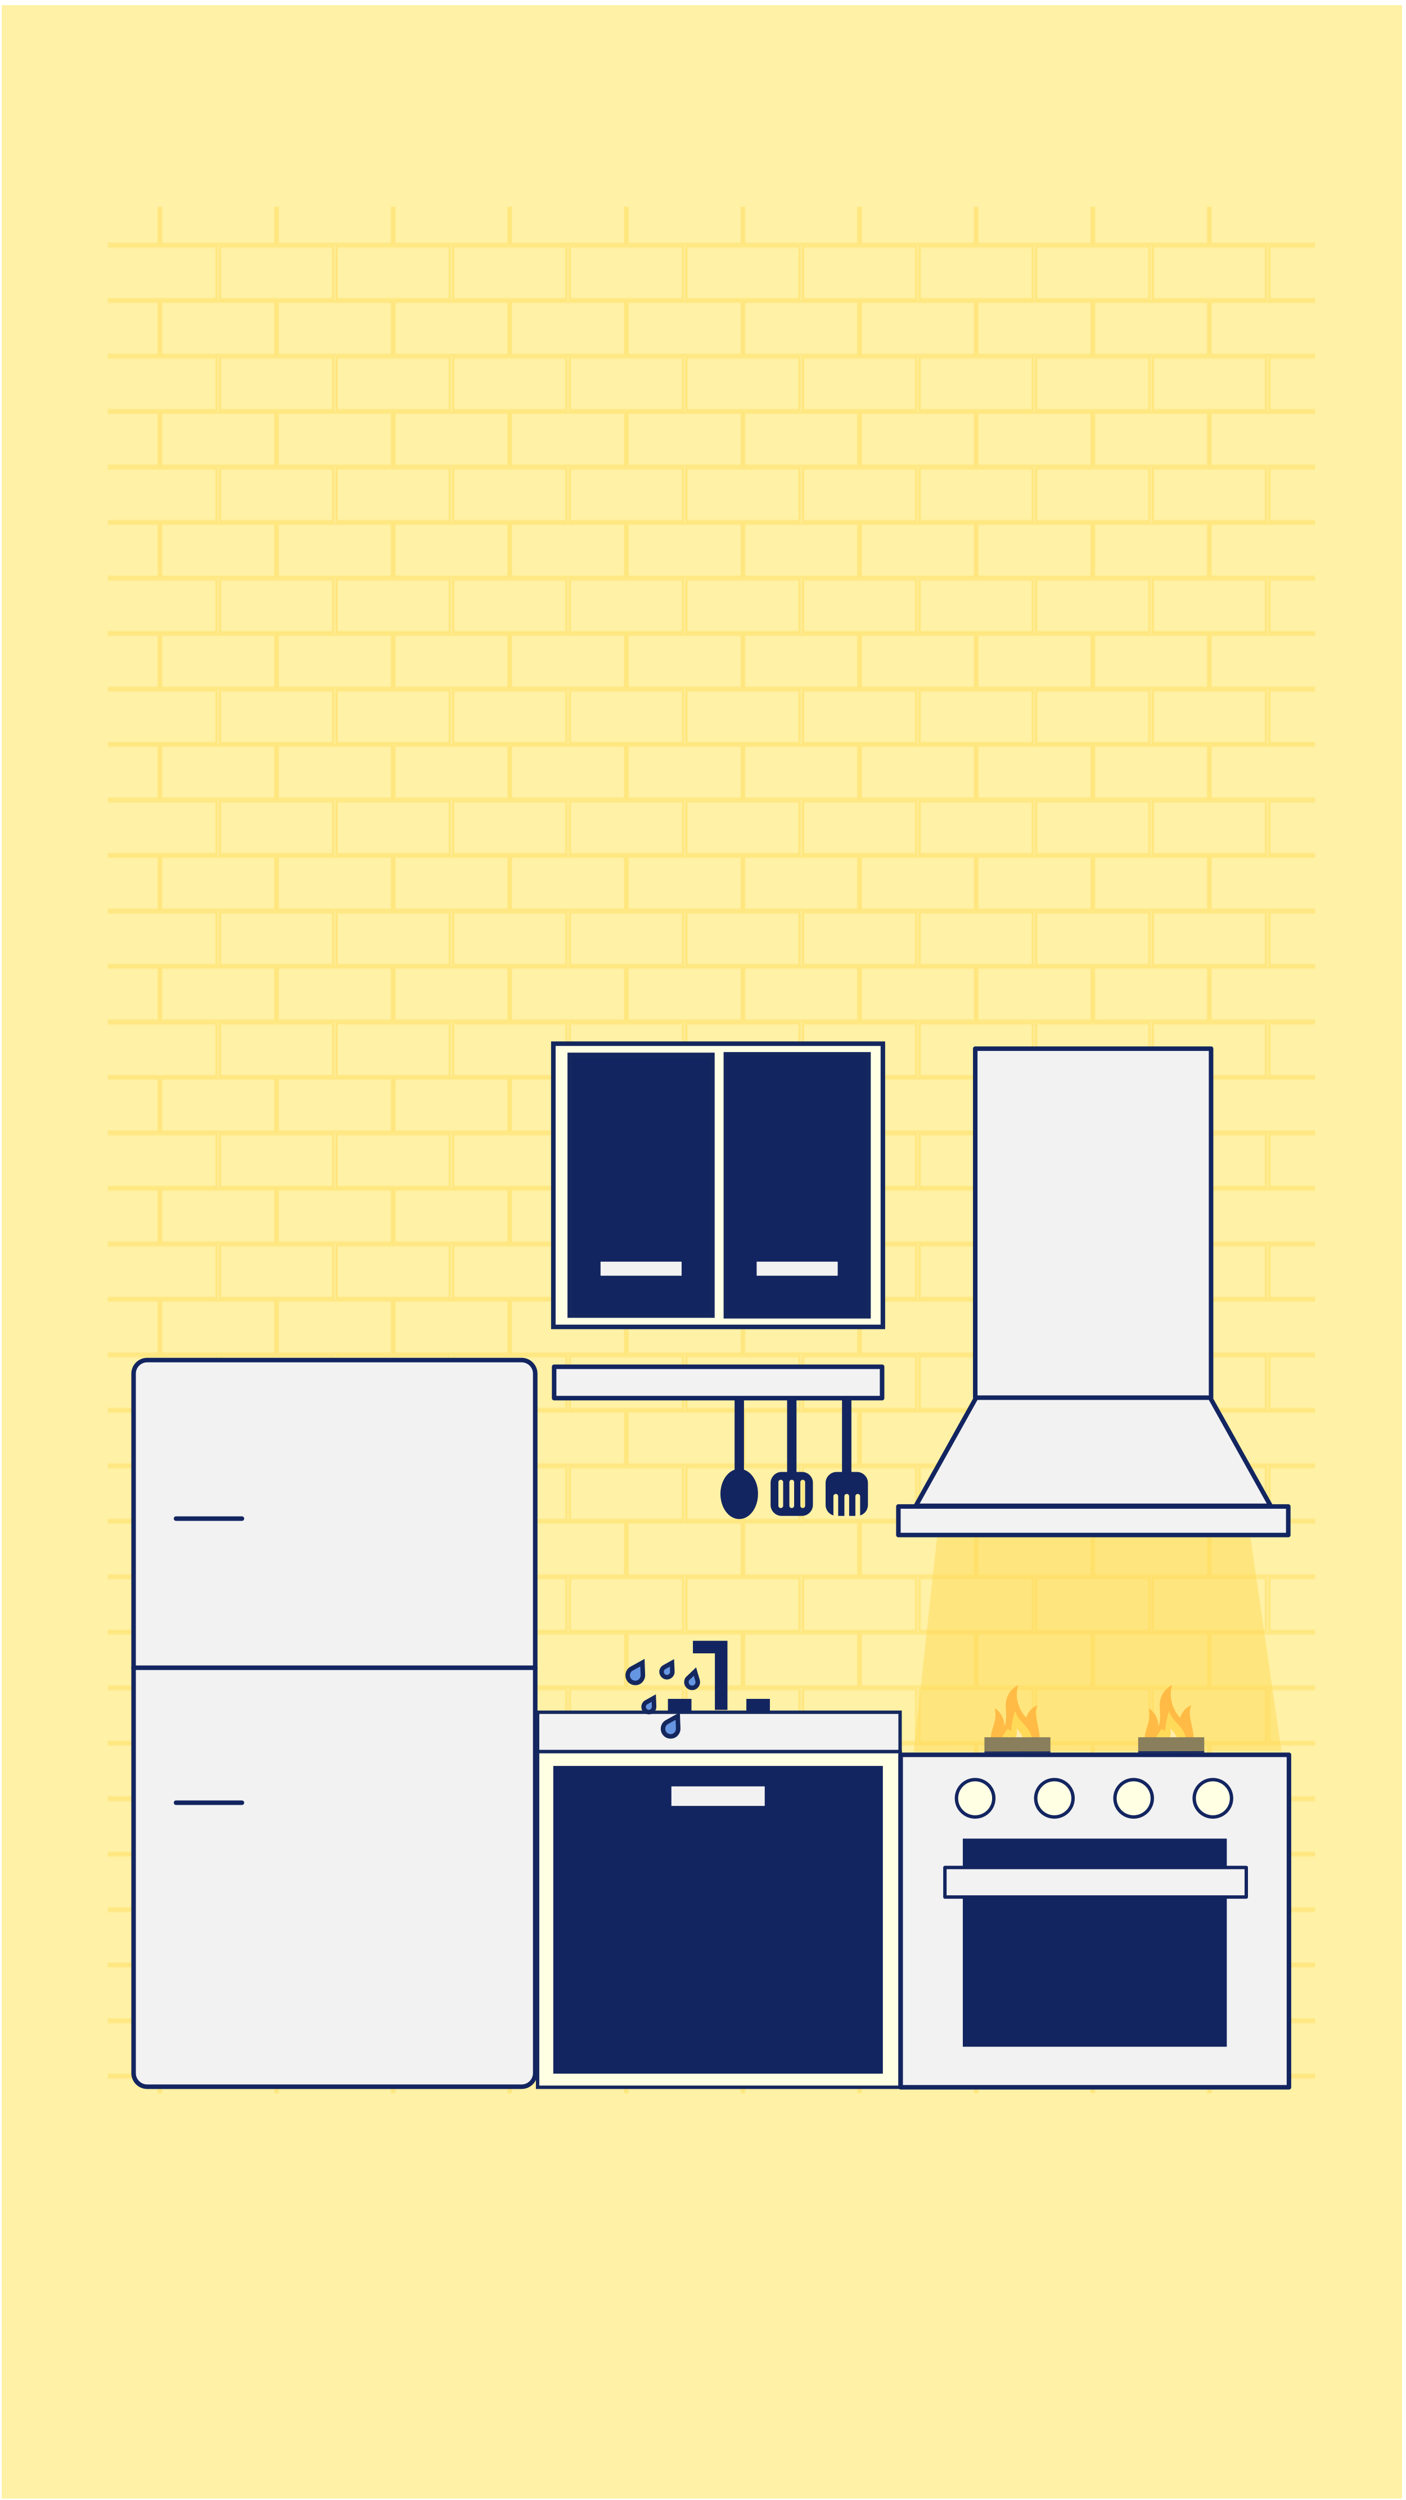 <?xml version="1.0" encoding="utf-8"?>
<!-- Generator: Adobe Illustrator 21.1.0, SVG Export Plug-In . SVG Version: 6.00 Build 0)  --> 

<?xml-stylesheet type="text/css" href="../../../css/game_animation.css"?>

<svg version="1.1" id="Layer_1" xmlns="http://www.w3.org/2000/svg" xmlns:xlink="http://www.w3.org/1999/xlink" x="0px" y="0px"
	 viewBox="0 0 1242 2208" style="enable-background:new 0 0 1242 2208;" xml:space="preserve">
<style type="text/css">
	.st0{fill:none;}
	.st1{fill:none;stroke:#FFDB58;stroke-width:2;stroke-miterlimit:10;}
	.st2{fill:#FFF1A5;}
	.st3{opacity:0.5;fill:url(#Pattern_2_);enable-background:new    ;}
	.st4{fill:#F2F2F2;stroke:#132560;stroke-width:4;stroke-linecap:round;stroke-linejoin:round;stroke-miterlimit:10;}
	.st5{fill:none;stroke:#132560;stroke-width:4;stroke-linecap:round;stroke-linejoin:round;stroke-miterlimit:10;}
	.st6{fill:#FFFFE4;stroke:#14275E;stroke-width:3;stroke-miterlimit:10;}
	.st7{fill:#F2F2F2;stroke:#14275E;stroke-width:3;stroke-miterlimit:10;}
	.st8{fill:#132560;stroke:#14275E;stroke-width:0.75;stroke-miterlimit:10;}
	.st9{fill:#F2F2F2;stroke:#132560;stroke-width:0.75;stroke-linecap:round;stroke-linejoin:round;stroke-miterlimit:10;}
	.st10{fill:#132560;}
	.st11{fill:#FFFFE4;stroke:#14275E;stroke-width:4;stroke-miterlimit:10;}
	.st12{fill:#132560;stroke:#14275E;stroke-width:4;stroke-miterlimit:10;}
	.st13{fill:#FF9C32;}
	.st14{fill:#FFDB58;}
	.st15{fill:#FFFFFF;}
	
		.st16{fill:#FFFFE4;stroke:#132560;stroke-width:3;stroke-linecap:round;stroke-linejoin:round;stroke-miterlimit:10;stroke-dasharray:480,30,200,30,0,0;}
	.st17{fill:#F2F2F2;stroke:#132560;stroke-width:3;stroke-linecap:round;stroke-linejoin:round;stroke-miterlimit:10;}
	.st18{opacity:0.5;fill:#FFDB58;}
	.st19{fill:#6696E2;stroke:#14275E;stroke-width:4;stroke-miterlimit:10;}
</style>
<pattern  y="2208" width="102.1" height="97.7" patternUnits="userSpaceOnUse" id="Pattern_1_" viewBox="51.1 -122.1 102.1 97.7" style="overflow:visible;">
	<g>
		<rect x="51.1" y="-122.1" class="st0" width="102.1" height="97.7"/>
		<g>
			<rect x="51.1" y="-122.1" class="st0" width="102.1" height="97.7"/>
			<g>
				<rect x="51.1" y="-122.1" class="st0" width="102.1" height="97.7"/>
				<rect x="103.1" y="-47.9" class="st1" width="100.1" height="46.9"/>
				<rect x="1" y="-47.9" class="st1" width="100.1" height="46.9"/>
				<rect x="52.1" y="-96.7" class="st1" width="100.1" height="46.9"/>
				<rect x="103.1" y="-145.6" class="st1" width="100.1" height="46.9"/>
				<rect x="1" y="-145.6" class="st1" width="100.1" height="46.9"/>
			</g>
		</g>
	</g>
</pattern>
<rect id="Background" x="1.5" y="4.5" class="st2" width="1237" height="2202"/>
<pattern  id="Pattern_2_" xlink:href="#Pattern_1_" patternTransform="matrix(1 0 0 1 -2484.7 17682.201)">
</pattern>
<rect id="Pattern" x="95.2" y="182.6" class="st3" width="1066.5" height="1665.9"/>
<g id="Fridge_2_">
	<path class="st4" d="M130,1201.1h330.8c6.6,0,12,5.4,12,12v617.7c0,6.6-5.4,12-12,12H130c-6.6,0-12-5.4-12-12v-617.7
		C118,1206.5,123.4,1201.1,130,1201.1z"/>
	<line class="st5" x1="472.8" y1="1472.8" x2="118" y2="1472.8"/>
	<line class="st5" x1="155.5" y1="1341.1" x2="213.7" y2="1341.1"/>
	<line class="st5" x1="155.5" y1="1592" x2="213.7" y2="1592"/>
</g>
<g id="Middle_1_">
	<g id="MidCounter_1_">
		<rect x="474.9" y="1546.7" class="st6" width="320.2" height="296.6"/>
		<rect x="474.9" y="1512.1" class="st7" width="320.2" height="34.7"/>
		<rect x="489.1" y="1559.9" class="st8" width="290.4" height="271"/>
		<rect x="592.7" y="1577.2" class="st9" width="83.2" height="18"/>
		<g>
			<polygon class="st10" points="632.9,1449 631.5,1449 612.1,1449 612.1,1460.1 631.5,1460.1 631.5,1510 642.6,1510 642.6,1449 			
				"/>
			<rect x="590" y="1500.3" class="st10" width="20.8" height="11.1"/>
			<rect x="659.3" y="1500.3" class="st10" width="20.8" height="11.1"/>
		</g>
	</g>
	<g id="MidShelf">
		<path id="Fork" class="st10" d="M708.5,1299.9h-4.9v-63.8h-8.3v63.8h-4.9c-5.3,0-9.7,4.4-9.7,9.7v19.4
			c0,5.3,4.4,9.7,9.7,9.7h18c5.3,0,9.7-4.4,9.7-9.7v-19.4C718.2,1304.3,713.8,1299.9,708.5,1299.9z M691.8,1329.7
			c0,1.1-0.9,2.1-2.1,2.1c-1.1,0-2.1-0.9-2.1-2.1v-20.8c0-1.1,0.9-2.1,2.1-2.1c1.1,0,2.1,0.9,2.1,2.1V1329.7z M701.5,1329.7
			c0,1.1-0.9,2.1-2.1,2.1c-1.1,0-2.1-0.9-2.1-2.1v-20.8c0-1.1,0.9-2.1,2.1-2.1c1.1,0,2.1,0.9,2.1,2.1V1329.7z M711.2,1329.7
			c0,1.1-0.9,2.1-2.1,2.1c-1.1,0-2.1-0.9-2.1-2.1v-20.8c0-1.1,0.9-2.1,2.1-2.1c1.1,0,2.1,0.9,2.1,2.1V1329.7z"/>
		<path id="Spatula" class="st10" d="M757,1299.9h-4.9v-63.8h-8.3v63.8H739c-5.3,0-9.7,4.4-9.7,9.7v19.4c0,4.4,2.9,8.1,6.9,9.3
			v-16.9c0-1.1,0.9-2.1,2.1-2.1c1.1,0,2.1,0.9,2.1,2.1v17.3h5.5v-17.3c0-1.1,0.9-2.1,2.1-2.1c1.1,0,2.1,0.9,2.1,2.1v17.3h5.5v-17.3
			c0-1.1,0.9-2.1,2.1-2.1c1.1,0,2.1,0.9,2.1,2.1v16.9c4-1.2,6.9-4.9,6.9-9.3v-19.4C766.7,1304.3,762.3,1299.9,757,1299.9z"/>
		<path id="Spoon" class="st10" d="M657.2,1297.9v-61.7h-8.3v61.7c-7.2,2.5-12.5,11.1-12.5,21.4c0,12.2,7.4,22.2,16.6,22.2
			c9.2,0,16.6-9.9,16.6-22.2C669.7,1309,664.4,1300.3,657.2,1297.9z"/>
		<rect id="Shelf_1_" x="489.5" y="1207" class="st4" width="289.7" height="27.7"/>
	</g>
	<g id="MidTop_2_">
		<rect x="488.8" y="921.7" class="st11" width="291.1" height="250.1"/>
		<rect x="503.3" y="931.6" class="st12" width="126" height="230.2"/>
		<rect x="641.2" y="931.1" class="st12" width="126" height="231.3"/>
		<rect x="528.5" y="1112.2" class="st4" width="75.6" height="16.4"/>
		<rect x="666.4" y="1112.2" class="st4" width="75.6" height="16.4"/>
	</g>
</g>
<g id="Oven">
	<g id="Oven_1_">
		<g id="leftFire">
			<path id="rightOrange_1_" class="st13" d="M875.2,1536c0,11.9,9.7,21.6,21.6,21.6l0,0c11.9,0,21.6-9.7,21.6-21.6
				c0-12-6-21.6-2-29.9c0,0-6.4,1.2-10,10.8c0,0-12-12-7-28.7c0,0-12.2,4.8-10.9,20.4c1.1,13.4-1.3,15.6-1.3,15.6
				c0-10.8-8.4-15.6-8.4-15.6C881.2,1521.6,875.2,1525.2,875.2,1536z"/>
			<path id="rightYellow_1_" class="st14" d="M912.3,1541.1c0,9-6.9,16.6-15.9,16.5c-8.4-0.2-14.7-6.6-14-15
				c0.3-3.7,3.1-9.8,7.8-15.9l3.1,1.9c-0.1-7.6,3.5-17.7,3.5-17.7C899.1,1521.5,912.3,1524.2,912.3,1541.1z"/>
			<path id="rightWhite_1_" class="st15" d="M890.8,1533.6c-1.2,7.2-3.6,9.8-3.6,14.4c0,4.8,4.3,9.6,9.6,9.6l0,0
				c5.3,0,9.6-4.4,9.6-9.7c0-14.3-8.4-21.5-8.4-21.5c1.2,7.2-2.4,10.8-2.4,10.8C894.1,1535,890.8,1533.6,890.8,1533.6z"/>
		</g>
		<g id="rightFire">
			<path id="rightOrange" class="st13" d="M1011.2,1536c0,11.9,9.7,21.6,21.6,21.6l0,0c11.9,0,21.6-9.7,21.6-21.6
				c0-12-6-21.6-2-29.9c0,0-6.4,1.2-10,10.8c0,0-12-12-7-28.7c0,0-12.2,4.8-10.9,20.4c1.1,13.4-1.3,15.6-1.3,15.6
				c0-10.8-8.4-15.6-8.4-15.6C1017.2,1521.6,1011.2,1525.2,1011.2,1536z"/>
			<path id="rightYellow" class="st14" d="M1048.3,1541.1c0,9-6.9,16.6-15.9,16.5c-8.4-0.2-14.7-6.6-14-15c0.3-3.7,3.1-9.8,7.8-15.9
				l3.1,1.9c-0.1-7.6,3.5-17.7,3.5-17.7C1035.1,1521.5,1048.3,1524.2,1048.3,1541.1z"/>
			<path id="rightWhite" class="st15" d="M1026.8,1533.6c-1.2,7.2-3.6,9.8-3.6,14.4c0,4.8,4.3,9.6,9.6,9.6l0,0
				c5.3,0,9.6-4.4,9.6-9.7c0-14.3-8.4-21.5-8.4-21.5c1.2,7.2-2.4,10.8-2.4,10.8C1030.1,1535,1026.8,1533.6,1026.8,1533.6z"/>
		</g>
		<rect x="795.6" y="1549.7" class="st4" width="343" height="293.6"/>
		<rect x="850.5" y="1623.7" class="st10" width="233.2" height="183.8"/>
		<polyline class="st10" points="927.9,1547.9 869.6,1547.9 869.6,1534.2 927.9,1534.2 		"/>
		<polyline class="st10" points="1063.8,1547.9 1005.4,1547.9 1005.4,1534.2 1063.8,1534.2 		"/>
		<circle id="button1" class="st16" cx="861.4" cy="1588.1" r="16.5"/>
		<circle id="button2" class="st16" cx="931.4" cy="1588.1" r="16.5"/>
		<circle id="button3" class="st16" cx="1001.4" cy="1588.1" r="16.5"/>
		<circle id="button4" class="st16" cx="1071.4" cy="1588.1" r="16.5"/>
		<rect x="834.7" y="1649.2" class="st17" width="266.2" height="26.1"/>
	</g>
	<polygon id="ovenLight" class="st18" points="829.2,1344.1 1102.6,1344.1 1132,1546.4 807.2,1546.9 	"/>
	<path id="Oven_x5F_Top" class="st4" d="M793.6,1330.4h344.4v25.2H793.6V1330.4z M861.5,1234.3h208.3V926.1H861.5V1234.3z
		 M1069,1234.3H862.3l-53.3,95.5h313.4L1069,1234.3z"/>
</g>
<path id="water5" class="st19" d="M590.9,1480.8c-0.1,0.1-0.3,0.1-0.4,0.2c-1.3,0.4-2.6,0.2-3.6-0.4c-1.1-0.6-1.9-1.6-2.3-2.9
	c-0.4-1.3-0.2-2.6,0.4-3.6c0.4-0.7,1-1.4,1.8-1.8l1.4-0.8l5.4-3l0.1,2.4l0.1,1.9l0.1,3.5C594,1478.2,592.8,1480,590.9,1480.8z"/>
<path id="water4" class="st19" d="M563.6,1485.8c-0.2,0.1-0.4,0.2-0.6,0.2c-1.8,0.5-3.6,0.2-5.1-0.6c-1.5-0.8-2.7-2.3-3.2-4.1
	c-0.5-1.8-0.2-3.6,0.6-5.1c0.6-1.1,1.5-2,2.6-2.6l2-1.1l7.6-4.2l0.1,3.4l0.1,2.6l0.2,4.9C568,1482.1,566.2,1484.8,563.6,1485.8z"/>
<path id="water3" class="st19" d="M594.8,1533c-0.2,0.1-0.4,0.2-0.6,0.2c-1.8,0.5-3.6,0.2-5.1-0.6c-1.5-0.8-2.7-2.3-3.2-4.1
	c-0.5-1.8-0.2-3.6,0.6-5.1c0.6-1.1,1.5-2,2.6-2.6l2-1.1l7.6-4.2l0.1,3.4l0.1,2.6l0.2,4.9C599.2,1529.3,597.4,1532,594.8,1533z"/>
<path id="water2" class="st19" d="M614.3,1489.6c-0.1,0.1-0.3,0.2-0.4,0.3c-1.2,0.7-2.6,0.8-3.8,0.5s-2.4-1.2-3.1-2.4
	c-0.7-1.2-0.8-2.6-0.5-3.8c0.2-0.9,0.7-1.7,1.4-2.3l1.3-1.2l4.7-4.5l0.7,2.5l0.6,1.9l1,3.5C616.8,1486.2,616,1488.4,614.3,1489.6z"
	/>
<path id="water1" class="st19" d="M574.8,1511.7c-0.1,0.1-0.3,0.1-0.4,0.1c-1.2,0.3-2.5,0.2-3.5-0.4c-1-0.6-1.9-1.6-2.2-2.8
	c-0.3-1.2-0.2-2.5,0.4-3.5c0.4-0.7,1-1.4,1.8-1.8l1.4-0.8l5.2-2.9l0.1,2.4l0.1,1.8l0.1,3.4C577.8,1509.1,576.6,1510.9,574.8,1511.7z
	"/>
</svg>
